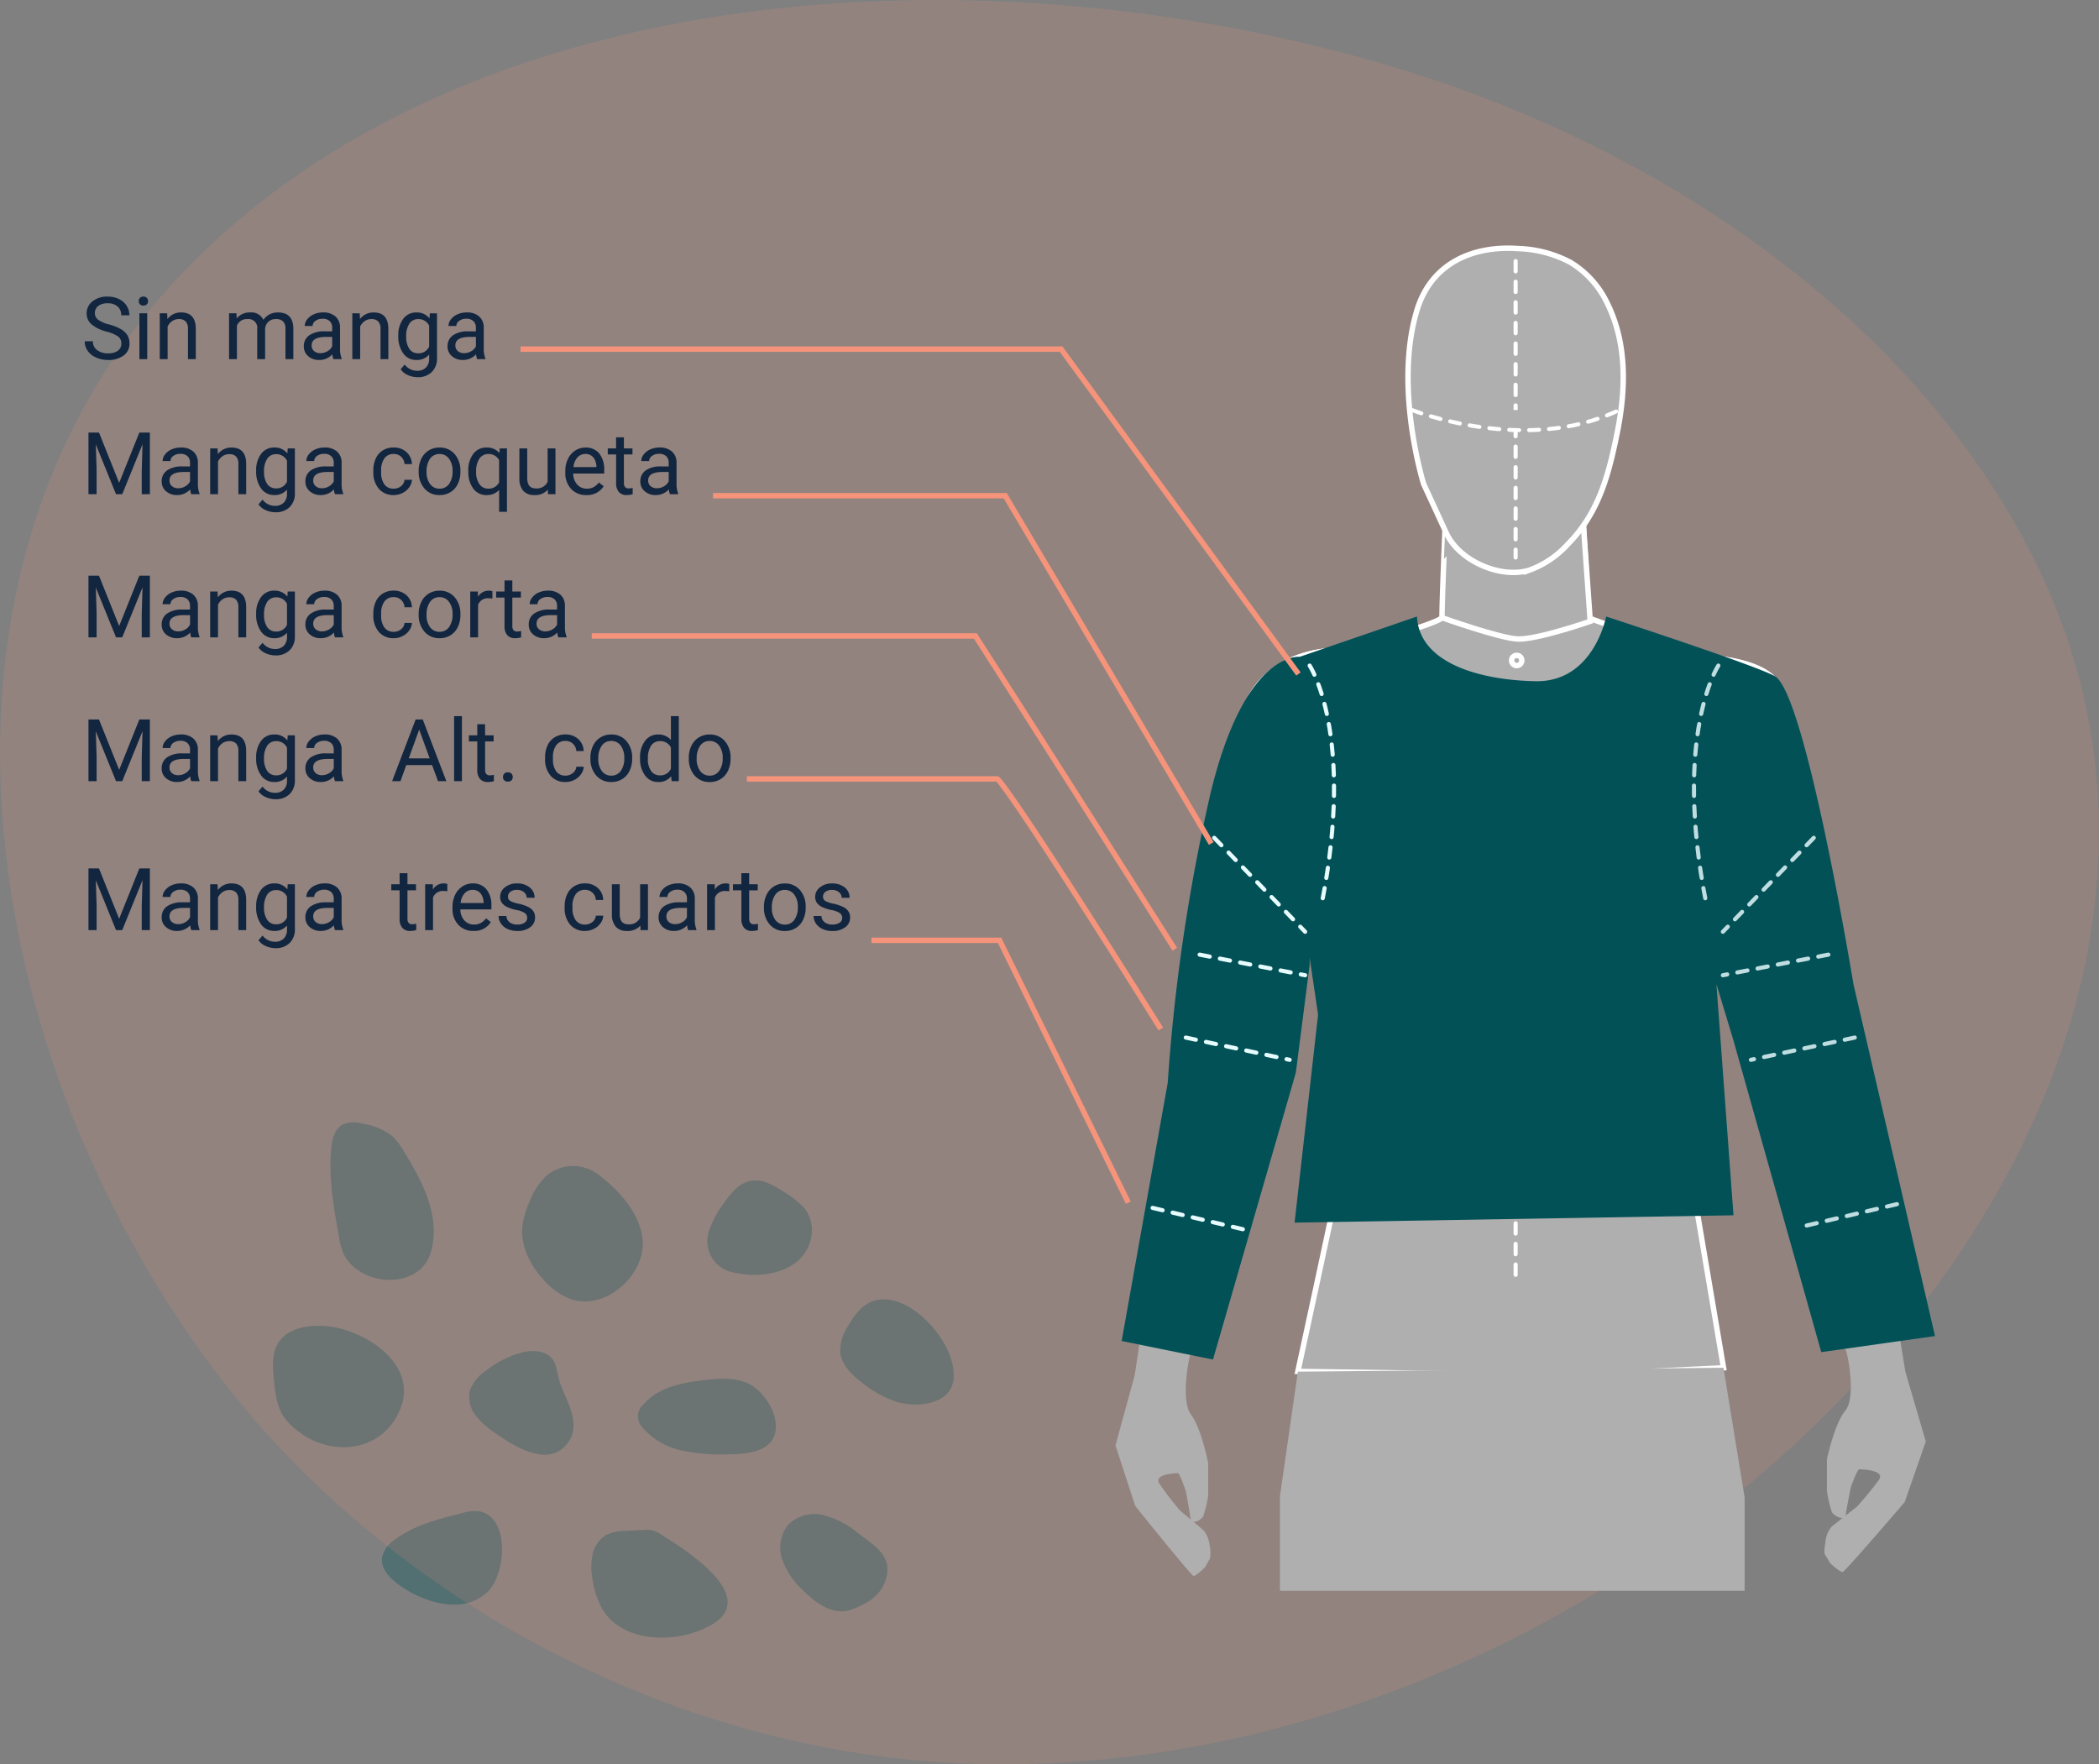 <svg xmlns="http://www.w3.org/2000/svg" width="387.157" height="325.421" viewBox="0 0 387.157 325.421">
  <rect x="0" y="0" width="387.157" height="325.421" fill="#808080" stroke="none"/>
  <g id="Grupo_1055042" data-name="Grupo 1055042" transform="translate(-1032.843 -6185.652)">
    <g id="Grupo_1054396" data-name="Grupo 1054396" transform="matrix(0.545, -0.839, 0.839, 0.545, 128.624, 7831.56)" opacity="0.37">
      <path id="Trazado_771758" data-name="Trazado 771758" d="M1720.25,183.343c-.654,3.174-.947,7.2,1.851,9.347,2.085,1.6,4.668,3,7.4,2.5,5.018-.926,4.826-4.75,5.139-9.2a16.347,16.347,0,0,0-.684-7.031,6.9,6.9,0,0,0-5.066-4.528,6.765,6.765,0,0,0-6.006,2.647A14.337,14.337,0,0,0,1720.25,183.343Z" transform="translate(-13.545 -37.695)" fill="#025157"/>
      <path id="Trazado_771759" data-name="Trazado 771759" d="M1706.516,146.321a5.527,5.527,0,0,0-.251-1.881,5.775,5.775,0,0,0-.791-1.323q-.966-1.326-1.931-2.653a8.582,8.582,0,0,0-2.492-2.573,5.537,5.537,0,0,0-4.632-.18,12.294,12.294,0,0,0-3.942,2.667,14.676,14.676,0,0,0-3.507,4.516c-3.137,6.882,2.748,15.468,8.98,18.383C1706.946,167.487,1706.58,151.1,1706.516,146.321Z" transform="translate(-5.417 -28.192)" fill="#025157"/>
      <path id="Trazado_771760" data-name="Trazado 771760" d="M1686.516,104.965a7.058,7.058,0,0,0-2.049-2.66c-3.28-3.075-6.681-6.228-10.9-7.778a5.376,5.376,0,0,0-3.98-.22c-1.922.856-2.482,3.293-2.595,5.394-.3,5.474,1.774,13.335,8.214,14.471C1679.548,114.937,1688.34,110.236,1686.516,104.965Z" transform="translate(0 -17.098)" fill="#025157"/>
      <path id="Trazado_771761" data-name="Trazado 771761" d="M1704.476,49.828c-1.573-3.037-4.258-6.084-7.674-5.93-2.226.1-4.13,1.551-5.872,2.937-1.964,1.562-4.01,3.232-4.937,5.565a12.481,12.481,0,0,0-.71,3.729c-.557,7.718,5.422,14.945,13.823,13.238C1707.776,67.6,1707.635,55.922,1704.476,49.828Z" transform="translate(-4.686 -4.253)" fill="#025157"/>
      <path id="Trazado_771762" data-name="Trazado 771762" d="M1749.83,39.857a12.359,12.359,0,0,0,1.237-3.5,11.518,11.518,0,0,0-1.019-5.544,5.559,5.559,0,0,0-2.169-3.145c-1.479-.806-3.312-.167-4.808.606-4.9,2.533-8.987,6.368-13,10.154a11.776,11.776,0,0,0-2.205,2.515,8.055,8.055,0,0,0-.98,3.848c-.152,5.289,4.542,11.128,10.258,9.276C1743.639,51.966,1747.128,45.583,1749.83,39.857Z" transform="translate(-15.357 0)" fill="#025157"/>
      <path id="Trazado_771763" data-name="Trazado 771763" d="M1726.307,102.665c.832-.939,1.917-1.716,2.375-2.884.721-1.842-.406-3.906-1.819-5.291a18.164,18.164,0,0,0-6.585-3.888,7.381,7.381,0,0,0-4.785-.481,5.582,5.582,0,0,0-3.255,3.5,15.915,15.915,0,0,0-.7,4.876c-.147,4.008-.055,11.242,5.3,11.947C1721.831,111.1,1723.71,105.6,1726.307,102.665Z" transform="translate(-11.416 -16.043)" fill="#025157"/>
      <path id="Trazado_771764" data-name="Trazado 771764" d="M1771.543,84.473a7.663,7.663,0,0,0-5.222-7.451,12.657,12.657,0,0,0-5.879-.068,15.287,15.287,0,0,0-4.647,1.417c-3.205,1.708-5.158,5.155-6.058,8.673a12.54,12.54,0,0,0-.268,5.918c1.323,5.7,8.463,8.382,13.757,6.7C1769.156,97.782,1771.287,89.955,1771.543,84.473Z" transform="translate(-21.084 -12.647)" fill="#025157"/>
      <path id="Trazado_771765" data-name="Trazado 771765" d="M1794.069,130.415a16.767,16.767,0,0,0,.417-4.719c-.015-2.12-.1-4.447-1.517-6.027-1.537-1.719-4.1-1.963-6.4-2.028a17.554,17.554,0,0,0-5.311.428,5.855,5.855,0,0,0-4.2,8.232c1.36,3.733,4.566,7.764,8.6,8.688C1789.09,135.778,1793.063,133.947,1794.069,130.415Z" transform="translate(-28.092 -23.15)" fill="#025157"/>
      <path id="Trazado_771766" data-name="Trazado 771766" d="M1749.844,142.287c-.357-2.694-2.079-4.985-3.8-7.088-2.612-3.19-5.717-6.467-9.8-7.053a2.943,2.943,0,0,0-3.838,2.161,13.008,13.008,0,0,0,.31,8.091,33.2,33.2,0,0,0,3.8,7.281c1.62,2.511,4.461,6.7,8.02,5.767C1747.976,150.548,1750.271,145.508,1749.844,142.287Z" transform="translate(-16.644 -25.832)" fill="#025157"/>
      <path id="Trazado_771767" data-name="Trazado 771767" d="M1787.951,167.854c-.064-2.462-.847-5.094-2.842-6.538-1.737-1.257-4.036-1.377-6.177-1.265a8.437,8.437,0,0,0-4.858,1.394c-1.792,1.413-2.314,3.885-2.519,6.158a20.83,20.83,0,0,0,.48,7.557c1.092,3.847,5.18,8.913,9.51,6.378C1785.806,179.045,1788.07,172.484,1787.951,167.854Z" transform="translate(-26.774 -34.017)" fill="#025157"/>
    </g>
    <g id="Grupo_56422" data-name="Grupo 56422" transform="translate(1032.843 6185.652)" opacity="0.15">
      <g id="Grupo_56421" data-name="Grupo 56421">
        <path id="Trazado_107870" data-name="Trazado 107870" d="M499.89-738.533c-53.517-2.773-103.072-30.623-133.261-68.425-45.43-56.883-63.509-149.2-9.2-206.255,52.58-55.243,148.853-60.437,223.27-38.238,52.272,15.594,98.15,48.824,119.175,92.387,49.122,101.775-71.556,223.762-195.4,220.706Q502.179-738.415,499.89-738.533Z" transform="translate(-323.94 1063.723)" fill="#f5947a"/>
      </g>
    </g>
    <g id="Grupo_1054830" data-name="Grupo 1054830" transform="translate(1238.593 6231.434)">
      <g id="Grupo_56011" data-name="Grupo 56011" transform="translate(0 0)">
        <g id="Grupo_56010" data-name="Grupo 56010">
          <g id="Grupo_56009" data-name="Grupo 56009" transform="translate(6.84)">
            <path id="Trazado_106587" data-name="Trazado 106587" d="M-6024.264,3924.207" transform="translate(6080.602 -3826.342)" fill="#afafaf" stroke="#fff" stroke-width="1"/>
            <path id="Trazado_106588" data-name="Trazado 106588" d="M-6077.5,4019.262h12.439l9.865-27.61s2.394-10.49,2.394-13.968.684-9.748.684-9.748l5.188-13.969s3.649,15.679,4.333,20.753,1.482,16.247,0,23.6-8.105,37.865-8.105,37.865l49.381.761,29.129-1.428-6.838-40.447s-1.235-16.741-.55-18.852,5.321-24.779,5.321-24.779l6.86,20.714s3.534,23.317,4.219,25.2,8.152,21.909,8.152,21.909l13.019-.38-6.748-41.083-2.109-8.78-.855-5.643-4.276-33.238s-3.192-18.3-7.3-22.006-13.511-3.648-13.511-3.648l-20.181-7.241-1.142-18.586-22.4.969-2.908-1.387s.457,17.56-.684,18.928-18.775,6.005-18.775,6.005-11.022-.532-16.191,8.057-7.754,38.919-7.754,38.919l-1.749,18.549s-6.917,21.435-6.917,23.412-1.988,27.154-1.988,27.154" transform="translate(6077.504 -3829.017)" fill="#afafaf" stroke="#fff" stroke-width="1"/>
            <g id="Grupo_56008" data-name="Grupo 56008" transform="translate(0 49.221)">
              <path id="Trazado_106589" data-name="Trazado 106589" d="M-6027.065,3897.166s10.841,3.858,14.053,3.938c3.627.09,13.3-3.261,13.3-3.261l-1.356-19.186-22.405.969-2.908-1.387S-6027,3892.17-6027.065,3897.166Z" transform="translate(6080.439 -3878.239)" fill="#afafaf" stroke="#fff" stroke-width="1"/>
              <path id="Trazado_106590" data-name="Trazado 106590" d="M-6052.806,3976.313c0-3.477.684-9.75.684-9.75l5.188-13.967c-3.5-11.382-.912-27.536,1.976-31.793s1.977-12.162,1.977-12.162c.521-1.56-.063-4.339-.824-6.838-2.729.085-11.012.944-15.291,8.054-5.169,8.591-7.754,38.919-7.754,38.919l-1.749,18.548s-6.917,21.436-6.917,23.412-1.988,27.154-1.988,27.154h12.439l9.865-27.61S-6052.806,3979.791-6052.806,3976.313Z" transform="translate(6077.504 -3876.867)" fill="#afafaf" stroke="#fff" stroke-width="1"/>
              <path id="Trazado_106591" data-name="Trazado 106591" d="M-5954.175,3976.36l-2.109-8.78-.855-5.643-4.276-33.238s-3.192-18.3-7.3-22.007-13.511-3.649-13.511-3.649l-.26-.093c-1.064,3.066-1.873,6.049-1.873,6.049s-.913,7.906,1.975,12.163c2.59,3.814,4.935,17.188,2.876,28.116l.019,1.3,6.67,20.135s3.534,23.317,4.218,25.2,7.9,21.564,7.9,21.564l12.555-7.79Z" transform="translate(6082.916 -3876.8)" fill="#afafaf" stroke="#fff" stroke-width="1"/>
            </g>
            <path id="Trazado_106592" data-name="Trazado 106592" d="M-6012.634,3831.793l-.266-.018c-8.37-.518-15.832,2.875-18.415,11.347-4.36,14.3,1.22,32.09,1.22,32.09l4.186,9.07c2.378,5.152,10.019,8.436,15.272,6.837a17.7,17.7,0,0,0,7.14-4.811c5.675-5.723,7.493-12.643,9.063-20.336,1.649-8.079,1.935-16.641-1.845-24.2a17.6,17.6,0,0,0-6.761-7.447A22.04,22.04,0,0,0-6012.634,3831.793Z" transform="translate(6080.095 -3831.724)" fill="#afafaf" stroke="#fff" stroke-width="1"/>
            <line id="Línea_403" data-name="Línea 403" y2="54.677" transform="translate(66.966 2.372)" fill="none" stroke="#fff" stroke-linecap="round" stroke-linejoin="round" stroke-width="0.76" stroke-dasharray="1.901"/>
            <line id="Línea_404" data-name="Línea 404" y2="109.45" transform="translate(66.966 80.996)" fill="none" stroke="#fff" stroke-linecap="round" stroke-linejoin="round" stroke-width="0.76" stroke-dasharray="1.901"/>
            <path id="Trazado_106593" data-name="Trazado 106593" d="M-6050.124,3936.711s60.887,3.422,75.026,0" transform="translate(6079.097 -3825.614)" fill="#afafaf" stroke="#fff" stroke-linecap="round" stroke-linejoin="round" stroke-width="0.76" stroke-dasharray="1.901"/>
            <path id="Trazado_106594" data-name="Trazado 106594" d="M-5982.378,3981.1s-41.732,2.737-60.2,0" transform="translate(6079.535 -3823.031)" fill="#afafaf" stroke="#fff" stroke-linecap="round" stroke-linejoin="round" stroke-width="0.76" stroke-dasharray="1.901"/>
            <path id="Trazado_106595" data-name="Trazado 106595" d="M-6027.855,3885.422" transform="translate(6080.393 -3828.599)" fill="#afafaf" stroke="#fff" stroke-linecap="round" stroke-linejoin="round" stroke-width="0.76"/>
            <ellipse id="Elipse_4154" data-name="Elipse 4154" cx="0.943" cy="0.943" rx="0.943" ry="0.943" transform="translate(66.22 75.096)" fill="#afafaf" stroke="#fff" stroke-width="1"/>
            <path id="Trazado_106596" data-name="Trazado 106596" d="M-6032.292,3859.923s20.907,8.391,38.247,0" transform="translate(6080.136 -3830.082)" fill="#afafaf" stroke="#fff" stroke-linecap="round" stroke-linejoin="round" stroke-width="0.735" stroke-dasharray="1.837"/>
          </g>
          <path id="Trazado_106597" data-name="Trazado 106597" d="M-6070.058,4002.251l5.369,9.793s-5.027,13.238-5.369,13.58-1.939,8.779,0,11.288,3.192,9.007,3.192,9.007v5.929a20.838,20.838,0,0,1-.979,3.992c-.389.456-2.1,1.71-2.328,0s-.829-4.79-.829-4.79-1.108-3.306-1.451-3.306-4.562.114-3.42,1.938A58.73,58.73,0,0,0-6072,4054.7s3.992,3.306,4.333,3.649a5.18,5.18,0,0,1,1.027,2.508,7.127,7.127,0,0,1,.113,2.622c-.227.343-.912,1.6-.912,1.6s-1.711,1.711-2.167,1.6-10.717-12.884-10.717-12.884l-3.65-11.174,3.535-12.884,3.877-25.427Z" transform="translate(6083.969 -3821.8)" fill="#afafaf"/>
          <path id="Trazado_106598" data-name="Trazado 106598" d="M-5956.431,4001.568l-5.724,9.794s5.359,13.238,5.724,13.58,2.067,8.781,0,11.289-3.4,9.007-3.4,9.007v5.929s.629,3.535,1.044,3.99,2.238,1.711,2.481,0,.883-4.788.883-4.788,1.182-3.306,1.547-3.306,4.863.114,3.646,1.938a59.359,59.359,0,0,1-4.131,5.018s-4.255,3.307-4.621,3.648a5.022,5.022,0,0,0-1.093,2.508c-.121,1.027-.365,2.28-.121,2.623s.972,1.6.972,1.6,1.823,1.71,2.309,1.6,11.427-12.884,11.427-12.884l3.89-11.175-3.769-12.884-4.132-25.426Z" transform="translate(6091.056 -3821.84)" fill="#afafaf"/>
        </g>
        <path id="Trazado_106599" data-name="Trazado 106599" d="M-6028.419,3895.918l-21.646,7.443s-10.051-1.285-16.437,25.167a340.639,340.639,0,0,0-7.889,53.362l-8.5,47.66,16.843,3.422,15.279-52.907,2.55-19.876v-1.331l1.556,10.49-4.333,38.368,80.955-1.353-3.152-42.654,3.152,10.427,16.19,57.467,20.98-2.966-15.05-64.928s-8.667-52.741-14.352-56.689c-2.442-1.7-31.258-11.1-31.258-11.1s-2.281,12.162-13.074,11.935S-6028.039,3904.28-6028.419,3895.918Z" transform="translate(6084.031 -3827.988)" fill="#025157"/>
        <path id="Trazado_106600" data-name="Trazado 106600" d="M-6050.124,3904.472s8.4,12.613,2.24,43.855" transform="translate(6085.937 -3827.49)" fill="none" stroke="#e7fcfe" stroke-linecap="round" stroke-linejoin="round" stroke-width="0.76" stroke-dasharray="1.901"/>
        <line id="Línea_405" data-name="Línea 405" x2="17.36" y2="4.105" transform="translate(6.84 177.01)" fill="none" stroke="#e7fcfe" stroke-linecap="round" stroke-linejoin="round" stroke-width="0.76" stroke-dasharray="1.901"/>
        <line id="Línea_406" data-name="Línea 406" x2="19.156" y2="4.105" transform="translate(12.966 145.596)" fill="none" stroke="#e7fcfe" stroke-linecap="round" stroke-linejoin="round" stroke-width="0.76" stroke-dasharray="1.901"/>
        <line id="Línea_407" data-name="Línea 407" x2="19.46" y2="3.801" transform="translate(15.52 130.3)" fill="none" stroke="#e7fcfe" stroke-linecap="round" stroke-linejoin="round" stroke-width="0.76" stroke-dasharray="1.901"/>
        <line id="Línea_408" data-name="Línea 408" x2="16.766" y2="17.331" transform="translate(18.213 108.75)" fill="none" stroke="#e7fcfe" stroke-linecap="round" stroke-linejoin="round" stroke-width="0.76" stroke-dasharray="1.901"/>
        <path id="Trazado_106601" data-name="Trazado 106601" d="M-5978.64,3904.472s-8.4,12.613-2.239,43.855" transform="translate(6089.836 -3827.49)" fill="none" stroke="#c0dee1" stroke-linecap="round" stroke-linejoin="round" stroke-width="0.76" stroke-dasharray="1.901"/>
        <line id="Línea_409" data-name="Línea 409" x1="17.36" y2="4.105" transform="translate(126.782 176.324)" fill="none" stroke="#c0dee1" stroke-linecap="round" stroke-linejoin="round" stroke-width="0.76" stroke-dasharray="1.901"/>
        <line id="Línea_410" data-name="Línea 410" x1="19.156" y2="4.105" transform="translate(117.204 145.596)" fill="none" stroke="#c0dee1" stroke-linecap="round" stroke-linejoin="round" stroke-width="0.76" stroke-dasharray="1.901"/>
        <line id="Línea_411" data-name="Línea 411" x1="19.46" y2="3.801" transform="translate(112.03 130.3)" fill="none" stroke="#c0dee1" stroke-linecap="round" stroke-linejoin="round" stroke-width="0.76" stroke-dasharray="1.901"/>
        <line id="Línea_412" data-name="Línea 412" x1="16.766" y2="17.331" transform="translate(112.03 108.75)" fill="none" stroke="#c0dee1" stroke-linecap="round" stroke-linejoin="round" stroke-width="0.76" stroke-dasharray="1.901"/>
        <path id="Trazado_106602" data-name="Trazado 106602" d="M-6052,4027.584l-3.3,22.951v17.472h85.706v-17.213l-3.9-23.925Z" transform="translate(6085.637 -3820.368)" fill="#afafaf"/>
      </g>
    </g>
    <path id="Trazado_106603" data-name="Trazado 106603" d="M-5999.446,3923.927l-43.776-59.916h-99.705" transform="translate(7271.784 2386.04)" fill="none" stroke="#f5947a" stroke-miterlimit="10" stroke-width="1"/>
    <path id="Trazado_772801" data-name="Trazado 772801" d="M4.672-5.07A7.053,7.053,0,0,1,1.863-6.434a2.6,2.6,0,0,1-.879-2,2.751,2.751,0,0,1,1.074-2.223,4.269,4.269,0,0,1,2.793-.879,4.66,4.66,0,0,1,2.09.453,3.436,3.436,0,0,1,1.422,1.25,3.2,3.2,0,0,1,.5,1.742H7.359A2.069,2.069,0,0,0,6.7-9.707a2.675,2.675,0,0,0-1.852-.59,2.736,2.736,0,0,0-1.73.488A1.628,1.628,0,0,0,2.5-8.453a1.465,1.465,0,0,0,.59,1.176A5.79,5.79,0,0,0,5.1-6.4a9.3,9.3,0,0,1,2.219.879A3.367,3.367,0,0,1,8.5-4.4a2.861,2.861,0,0,1,.387,1.508A2.658,2.658,0,0,1,7.813-.676,4.6,4.6,0,0,1,4.93.156,5.347,5.347,0,0,1,2.742-.293a3.681,3.681,0,0,1-1.566-1.23A3,3,0,0,1,.625-3.3H2.133a1.959,1.959,0,0,0,.762,1.629,3.207,3.207,0,0,0,2.035.6,2.948,2.948,0,0,0,1.82-.484,1.573,1.573,0,0,0,.633-1.32A1.545,1.545,0,0,0,6.8-4.168,6.755,6.755,0,0,0,4.672-5.07ZM12.156,0H10.711V-8.453h1.445ZM10.594-10.7a.863.863,0,0,1,.215-.594.807.807,0,0,1,.637-.242.819.819,0,0,1,.641.242.854.854,0,0,1,.219.594.826.826,0,0,1-.219.586.834.834,0,0,1-.641.234.821.821,0,0,1-.637-.234A.834.834,0,0,1,10.594-10.7Zm5.242,2.242.047,1.063a3.08,3.08,0,0,1,2.531-1.219q2.68,0,2.7,3.023V0H19.672V-5.594a1.946,1.946,0,0,0-.418-1.352,1.675,1.675,0,0,0-1.277-.437,2.086,2.086,0,0,0-1.234.375,2.546,2.546,0,0,0-.828.984V0H14.469V-8.453Zm12.781,0,.039.938a3.122,3.122,0,0,1,2.508-1.094A2.417,2.417,0,0,1,33.578-7.25a3.2,3.2,0,0,1,1.1-.984,3.242,3.242,0,0,1,1.6-.375q2.781,0,2.828,2.945V0H37.656V-5.578a1.941,1.941,0,0,0-.414-1.355,1.823,1.823,0,0,0-1.391-.449,1.916,1.916,0,0,0-1.336.48A1.949,1.949,0,0,0,33.9-5.609V0H32.445V-5.539a1.613,1.613,0,0,0-1.8-1.844A1.934,1.934,0,0,0,28.7-6.172V0H27.25V-8.453ZM46.5,0a3.036,3.036,0,0,1-.2-.891A3.225,3.225,0,0,1,43.891.156,2.984,2.984,0,0,1,41.84-.551a2.287,2.287,0,0,1-.8-1.793,2.39,2.39,0,0,1,1-2.051,4.733,4.733,0,0,1,2.824-.73h1.406v-.664A1.623,1.623,0,0,0,45.82-7a1.821,1.821,0,0,0-1.336-.449,2.107,2.107,0,0,0-1.3.391,1.151,1.151,0,0,0-.523.945H41.211a2,2,0,0,1,.449-1.223,3.066,3.066,0,0,1,1.219-.934,4.1,4.1,0,0,1,1.691-.344,3.342,3.342,0,0,1,2.289.73,2.635,2.635,0,0,1,.859,2.012v3.891a4.757,4.757,0,0,0,.3,1.852V0ZM44.1-1.1a2.54,2.54,0,0,0,1.289-.352,2.127,2.127,0,0,0,.883-.914V-4.1H45.141q-2.656,0-2.656,1.555a1.316,1.316,0,0,0,.453,1.063A1.742,1.742,0,0,0,44.1-1.1Zm7.25-7.352L51.4-7.391A3.08,3.08,0,0,1,53.93-8.609q2.68,0,2.7,3.023V0H55.188V-5.594a1.946,1.946,0,0,0-.418-1.352,1.675,1.675,0,0,0-1.277-.437,2.086,2.086,0,0,0-1.234.375,2.546,2.546,0,0,0-.828.984V0H49.984V-8.453ZM58.469-4.3a4.968,4.968,0,0,1,.914-3.145A2.923,2.923,0,0,1,61.8-8.609a2.908,2.908,0,0,1,2.414,1.094l.07-.937h1.32V-.2a3.439,3.439,0,0,1-.973,2.586,3.589,3.589,0,0,1-2.613.945,4.348,4.348,0,0,1-1.789-.391A3.08,3.08,0,0,1,58.9,1.867L59.648,1a2.826,2.826,0,0,0,2.273,1.148,2.214,2.214,0,0,0,1.645-.594,2.269,2.269,0,0,0,.59-1.672V-.844a2.971,2.971,0,0,1-2.367,1,2.887,2.887,0,0,1-2.4-1.2A5.224,5.224,0,0,1,58.469-4.3Zm1.453.164a3.79,3.79,0,0,0,.586,2.246,1.9,1.9,0,0,0,1.641.816,2.117,2.117,0,0,0,2.008-1.242V-6.172a2.142,2.142,0,0,0-1.992-1.211,1.921,1.921,0,0,0-1.648.82A4.128,4.128,0,0,0,59.922-4.133ZM73.008,0a3.036,3.036,0,0,1-.2-.891A3.225,3.225,0,0,1,70.4.156a2.984,2.984,0,0,1-2.051-.707,2.288,2.288,0,0,1-.8-1.793,2.39,2.39,0,0,1,1-2.051,4.733,4.733,0,0,1,2.824-.73h1.406v-.664A1.623,1.623,0,0,0,72.328-7a1.821,1.821,0,0,0-1.336-.449,2.108,2.108,0,0,0-1.3.391,1.151,1.151,0,0,0-.523.945H67.719a2,2,0,0,1,.449-1.223,3.066,3.066,0,0,1,1.219-.934,4.1,4.1,0,0,1,1.691-.344,3.342,3.342,0,0,1,2.289.73,2.635,2.635,0,0,1,.859,2.012v3.891a4.757,4.757,0,0,0,.3,1.852V0Zm-2.4-1.1A2.54,2.54,0,0,0,71.9-1.453a2.127,2.127,0,0,0,.883-.914V-4.1H71.648q-2.656,0-2.656,1.555a1.316,1.316,0,0,0,.453,1.063A1.742,1.742,0,0,0,70.609-1.1Z" transform="translate(1047.843 6251.894)" fill="#12263f"/>
    <path id="Trazado_772802" data-name="Trazado 772802" d="M3.258-11.375,6.977-2.094,10.7-11.375h1.945V0h-1.5V-4.43l.141-4.781L7.547,0H6.4L2.672-9.187,2.82-4.43V0H1.32V-11.375ZM20.281,0a3.036,3.036,0,0,1-.2-.891A3.225,3.225,0,0,1,17.672.156a2.984,2.984,0,0,1-2.051-.707,2.287,2.287,0,0,1-.8-1.793,2.39,2.39,0,0,1,1-2.051,4.733,4.733,0,0,1,2.824-.73h1.406v-.664A1.623,1.623,0,0,0,19.6-7a1.821,1.821,0,0,0-1.336-.449,2.108,2.108,0,0,0-1.3.391,1.151,1.151,0,0,0-.523.945H14.992a2,2,0,0,1,.449-1.223,3.066,3.066,0,0,1,1.219-.934,4.1,4.1,0,0,1,1.691-.344,3.342,3.342,0,0,1,2.289.73A2.635,2.635,0,0,1,21.5-5.867v3.891a4.757,4.757,0,0,0,.3,1.852V0Zm-2.4-1.1a2.54,2.54,0,0,0,1.289-.352,2.127,2.127,0,0,0,.883-.914V-4.1H18.922q-2.656,0-2.656,1.555a1.316,1.316,0,0,0,.453,1.063A1.742,1.742,0,0,0,17.883-1.1Zm7.25-7.352.047,1.063a3.08,3.08,0,0,1,2.531-1.219q2.68,0,2.7,3.023V0H28.969V-5.594a1.946,1.946,0,0,0-.418-1.352,1.675,1.675,0,0,0-1.277-.437,2.086,2.086,0,0,0-1.234.375,2.546,2.546,0,0,0-.828.984V0H23.766V-8.453ZM32.25-4.3a4.968,4.968,0,0,1,.914-3.145,2.923,2.923,0,0,1,2.422-1.168A2.908,2.908,0,0,1,38-7.516l.07-.937h1.32V-.2a3.439,3.439,0,0,1-.973,2.586,3.589,3.589,0,0,1-2.613.945,4.348,4.348,0,0,1-1.789-.391,3.08,3.08,0,0,1-1.336-1.07L33.43,1A2.826,2.826,0,0,0,35.7,2.148a2.214,2.214,0,0,0,1.645-.594,2.269,2.269,0,0,0,.59-1.672V-.844a2.971,2.971,0,0,1-2.367,1,2.887,2.887,0,0,1-2.4-1.2A5.224,5.224,0,0,1,32.25-4.3Zm1.453.164a3.79,3.79,0,0,0,.586,2.246,1.9,1.9,0,0,0,1.641.816,2.117,2.117,0,0,0,2.008-1.242V-6.172a2.142,2.142,0,0,0-1.992-1.211,1.921,1.921,0,0,0-1.648.82A4.128,4.128,0,0,0,33.7-4.133ZM46.789,0a3.036,3.036,0,0,1-.2-.891A3.225,3.225,0,0,1,44.18.156a2.984,2.984,0,0,1-2.051-.707,2.287,2.287,0,0,1-.8-1.793,2.39,2.39,0,0,1,1-2.051,4.733,4.733,0,0,1,2.824-.73h1.406v-.664A1.623,1.623,0,0,0,46.109-7a1.821,1.821,0,0,0-1.336-.449,2.107,2.107,0,0,0-1.3.391,1.151,1.151,0,0,0-.523.945H41.5a2,2,0,0,1,.449-1.223,3.066,3.066,0,0,1,1.219-.934,4.1,4.1,0,0,1,1.691-.344,3.342,3.342,0,0,1,2.289.73,2.635,2.635,0,0,1,.859,2.012v3.891a4.757,4.757,0,0,0,.3,1.852V0Zm-2.4-1.1a2.54,2.54,0,0,0,1.289-.352,2.127,2.127,0,0,0,.883-.914V-4.1H45.43q-2.656,0-2.656,1.555a1.316,1.316,0,0,0,.453,1.063A1.742,1.742,0,0,0,44.391-1.1Zm13.234.078a2.082,2.082,0,0,0,1.352-.469,1.649,1.649,0,0,0,.641-1.172h1.367a2.621,2.621,0,0,1-.5,1.383,3.293,3.293,0,0,1-1.23,1.047,3.55,3.55,0,0,1-1.629.391A3.482,3.482,0,0,1,54.879-1a4.59,4.59,0,0,1-1.02-3.152v-.242a5.089,5.089,0,0,1,.453-2.2,3.451,3.451,0,0,1,1.3-1.492,3.7,3.7,0,0,1,2-.531,3.39,3.39,0,0,1,2.363.852,3.043,3.043,0,0,1,1,2.211H59.617A1.992,1.992,0,0,0,59-6.895a1.932,1.932,0,0,0-1.379-.527,2.023,2.023,0,0,0-1.707.793A3.724,3.724,0,0,0,55.3-4.336v.273a3.65,3.65,0,0,0,.6,2.25A2.033,2.033,0,0,0,57.625-1.023Zm4.6-3.281a4.993,4.993,0,0,1,.488-2.234A3.643,3.643,0,0,1,64.074-8.07a3.7,3.7,0,0,1,1.988-.539,3.565,3.565,0,0,1,2.793,1.2,4.6,4.6,0,0,1,1.066,3.18v.1a5.036,5.036,0,0,1-.473,2.215A3.589,3.589,0,0,1,68.1-.391a3.743,3.743,0,0,1-2.02.547,3.556,3.556,0,0,1-2.785-1.2A4.575,4.575,0,0,1,62.227-4.2Zm1.453.172a3.616,3.616,0,0,0,.652,2.258,2.088,2.088,0,0,0,1.746.852,2.075,2.075,0,0,0,1.75-.863A3.955,3.955,0,0,0,68.477-4.3a3.61,3.61,0,0,0-.66-2.254,2.1,2.1,0,0,0-1.754-.863,2.075,2.075,0,0,0-1.727.852A3.925,3.925,0,0,0,63.68-4.133Zm7.7-.164A4.961,4.961,0,0,1,72.3-7.449a2.962,2.962,0,0,1,2.453-1.16A2.96,2.96,0,0,1,77.117-7.6l.063-.852h1.328V3.25H77.063V-.781a3.033,3.033,0,0,1-2.328.938,2.915,2.915,0,0,1-2.441-1.191,5.072,5.072,0,0,1-.91-3.16Zm1.445.164a3.761,3.761,0,0,0,.613,2.281,1.951,1.951,0,0,0,1.652.828,2.164,2.164,0,0,0,1.969-1.141V-6.3a2.171,2.171,0,0,0-1.953-1.117,1.965,1.965,0,0,0-1.664.832A4.094,4.094,0,0,0,72.828-4.133Zm13.219,3.3A3.07,3.07,0,0,1,83.57.156a2.628,2.628,0,0,1-2.059-.785A3.4,3.4,0,0,1,80.8-2.953v-5.5h1.445v5.461q0,1.922,1.563,1.922a2.163,2.163,0,0,0,2.2-1.234V-8.453h1.445V0H86.078Zm7.109.992a3.693,3.693,0,0,1-2.8-1.129,4.19,4.19,0,0,1-1.078-3.02v-.266a5.073,5.073,0,0,1,.48-2.246,3.748,3.748,0,0,1,1.344-1.547,3.378,3.378,0,0,1,1.871-.559,3.166,3.166,0,0,1,2.563,1.086,4.7,4.7,0,0,1,.914,3.109v.6H90.727a3,3,0,0,0,.73,2.02,2.3,2.3,0,0,0,1.777.77,2.517,2.517,0,0,0,1.3-.312,3.259,3.259,0,0,0,.93-.828l.883.688A3.55,3.55,0,0,1,93.156.156Zm-.18-7.578a1.928,1.928,0,0,0-1.469.637A3.1,3.1,0,0,0,90.773-5h4.234v-.109a2.753,2.753,0,0,0-.594-1.707A1.815,1.815,0,0,0,92.977-7.422Zm7.109-3.078v2.047h1.578v1.117h-1.578v5.242a1.171,1.171,0,0,0,.211.762.888.888,0,0,0,.719.254,3.5,3.5,0,0,0,.688-.094V0a4.19,4.19,0,0,1-1.109.156A1.8,1.8,0,0,1,99.133-.43a2.517,2.517,0,0,1-.492-1.664V-7.336H97.1V-8.453h1.539V-10.5ZM108.57,0a3.036,3.036,0,0,1-.2-.891A3.225,3.225,0,0,1,105.961.156a2.984,2.984,0,0,1-2.051-.707,2.288,2.288,0,0,1-.8-1.793,2.39,2.39,0,0,1,1-2.051,4.733,4.733,0,0,1,2.824-.73h1.406v-.664A1.623,1.623,0,0,0,107.891-7a1.821,1.821,0,0,0-1.336-.449,2.108,2.108,0,0,0-1.3.391,1.151,1.151,0,0,0-.523.945h-1.453a2,2,0,0,1,.449-1.223,3.066,3.066,0,0,1,1.219-.934,4.1,4.1,0,0,1,1.691-.344,3.342,3.342,0,0,1,2.289.73,2.635,2.635,0,0,1,.859,2.012v3.891a4.757,4.757,0,0,0,.3,1.852V0Zm-2.4-1.1a2.54,2.54,0,0,0,1.289-.352,2.127,2.127,0,0,0,.883-.914V-4.1h-1.133q-2.656,0-2.656,1.555a1.316,1.316,0,0,0,.453,1.063A1.742,1.742,0,0,0,106.172-1.1Z" transform="translate(1047.843 6276.809)" fill="#12263f"/>
    <path id="Trazado_772803" data-name="Trazado 772803" d="M3.258-11.375,6.977-2.094,10.7-11.375h1.945V0h-1.5V-4.43l.141-4.781L7.547,0H6.4L2.672-9.187,2.82-4.43V0H1.32V-11.375ZM20.281,0a3.036,3.036,0,0,1-.2-.891A3.225,3.225,0,0,1,17.672.156a2.984,2.984,0,0,1-2.051-.707,2.287,2.287,0,0,1-.8-1.793,2.39,2.39,0,0,1,1-2.051,4.733,4.733,0,0,1,2.824-.73h1.406v-.664A1.623,1.623,0,0,0,19.6-7a1.821,1.821,0,0,0-1.336-.449,2.108,2.108,0,0,0-1.3.391,1.151,1.151,0,0,0-.523.945H14.992a2,2,0,0,1,.449-1.223,3.066,3.066,0,0,1,1.219-.934,4.1,4.1,0,0,1,1.691-.344,3.342,3.342,0,0,1,2.289.73A2.635,2.635,0,0,1,21.5-5.867v3.891a4.757,4.757,0,0,0,.3,1.852V0Zm-2.4-1.1a2.54,2.54,0,0,0,1.289-.352,2.127,2.127,0,0,0,.883-.914V-4.1H18.922q-2.656,0-2.656,1.555a1.316,1.316,0,0,0,.453,1.063A1.742,1.742,0,0,0,17.883-1.1Zm7.25-7.352.047,1.063a3.08,3.08,0,0,1,2.531-1.219q2.68,0,2.7,3.023V0H28.969V-5.594a1.946,1.946,0,0,0-.418-1.352,1.675,1.675,0,0,0-1.277-.437,2.086,2.086,0,0,0-1.234.375,2.546,2.546,0,0,0-.828.984V0H23.766V-8.453ZM32.25-4.3a4.968,4.968,0,0,1,.914-3.145,2.923,2.923,0,0,1,2.422-1.168A2.908,2.908,0,0,1,38-7.516l.07-.937h1.32V-.2a3.439,3.439,0,0,1-.973,2.586,3.589,3.589,0,0,1-2.613.945,4.348,4.348,0,0,1-1.789-.391,3.08,3.08,0,0,1-1.336-1.07L33.43,1A2.826,2.826,0,0,0,35.7,2.148a2.214,2.214,0,0,0,1.645-.594,2.269,2.269,0,0,0,.59-1.672V-.844a2.971,2.971,0,0,1-2.367,1,2.887,2.887,0,0,1-2.4-1.2A5.224,5.224,0,0,1,32.25-4.3Zm1.453.164a3.79,3.79,0,0,0,.586,2.246,1.9,1.9,0,0,0,1.641.816,2.117,2.117,0,0,0,2.008-1.242V-6.172a2.142,2.142,0,0,0-1.992-1.211,1.921,1.921,0,0,0-1.648.82A4.128,4.128,0,0,0,33.7-4.133ZM46.789,0a3.036,3.036,0,0,1-.2-.891A3.225,3.225,0,0,1,44.18.156a2.984,2.984,0,0,1-2.051-.707,2.287,2.287,0,0,1-.8-1.793,2.39,2.39,0,0,1,1-2.051,4.733,4.733,0,0,1,2.824-.73h1.406v-.664A1.623,1.623,0,0,0,46.109-7a1.821,1.821,0,0,0-1.336-.449,2.107,2.107,0,0,0-1.3.391,1.151,1.151,0,0,0-.523.945H41.5a2,2,0,0,1,.449-1.223,3.066,3.066,0,0,1,1.219-.934,4.1,4.1,0,0,1,1.691-.344,3.342,3.342,0,0,1,2.289.73,2.635,2.635,0,0,1,.859,2.012v3.891a4.757,4.757,0,0,0,.3,1.852V0Zm-2.4-1.1a2.54,2.54,0,0,0,1.289-.352,2.127,2.127,0,0,0,.883-.914V-4.1H45.43q-2.656,0-2.656,1.555a1.316,1.316,0,0,0,.453,1.063A1.742,1.742,0,0,0,44.391-1.1Zm13.234.078a2.082,2.082,0,0,0,1.352-.469,1.649,1.649,0,0,0,.641-1.172h1.367a2.621,2.621,0,0,1-.5,1.383,3.293,3.293,0,0,1-1.23,1.047,3.55,3.55,0,0,1-1.629.391A3.482,3.482,0,0,1,54.879-1a4.59,4.59,0,0,1-1.02-3.152v-.242a5.089,5.089,0,0,1,.453-2.2,3.451,3.451,0,0,1,1.3-1.492,3.7,3.7,0,0,1,2-.531,3.39,3.39,0,0,1,2.363.852,3.043,3.043,0,0,1,1,2.211H59.617A1.992,1.992,0,0,0,59-6.895a1.932,1.932,0,0,0-1.379-.527,2.023,2.023,0,0,0-1.707.793A3.724,3.724,0,0,0,55.3-4.336v.273a3.65,3.65,0,0,0,.6,2.25A2.033,2.033,0,0,0,57.625-1.023Zm4.6-3.281a4.993,4.993,0,0,1,.488-2.234A3.643,3.643,0,0,1,64.074-8.07a3.7,3.7,0,0,1,1.988-.539,3.565,3.565,0,0,1,2.793,1.2,4.6,4.6,0,0,1,1.066,3.18v.1a5.036,5.036,0,0,1-.473,2.215A3.589,3.589,0,0,1,68.1-.391a3.743,3.743,0,0,1-2.02.547,3.556,3.556,0,0,1-2.785-1.2A4.575,4.575,0,0,1,62.227-4.2Zm1.453.172a3.616,3.616,0,0,0,.652,2.258,2.088,2.088,0,0,0,1.746.852,2.075,2.075,0,0,0,1.75-.863A3.955,3.955,0,0,0,68.477-4.3a3.61,3.61,0,0,0-.66-2.254,2.1,2.1,0,0,0-1.754-.863,2.075,2.075,0,0,0-1.727.852A3.925,3.925,0,0,0,63.68-4.133ZM75.82-7.156a4.331,4.331,0,0,0-.711-.055A1.9,1.9,0,0,0,73.18-6V0H71.734V-8.453h1.406l.023.977A2.251,2.251,0,0,1,75.18-8.609a1.477,1.477,0,0,1,.641.109ZM79.5-10.5v2.047h1.578v1.117H79.5v5.242a1.171,1.171,0,0,0,.211.762.888.888,0,0,0,.719.254,3.5,3.5,0,0,0,.688-.094V0a4.19,4.19,0,0,1-1.109.156A1.8,1.8,0,0,1,78.547-.43a2.517,2.517,0,0,1-.492-1.664V-7.336H76.516V-8.453h1.539V-10.5ZM87.984,0a3.036,3.036,0,0,1-.2-.891A3.225,3.225,0,0,1,85.375.156a2.984,2.984,0,0,1-2.051-.707,2.288,2.288,0,0,1-.8-1.793,2.39,2.39,0,0,1,1-2.051,4.733,4.733,0,0,1,2.824-.73h1.406v-.664A1.623,1.623,0,0,0,87.3-7a1.821,1.821,0,0,0-1.336-.449,2.108,2.108,0,0,0-1.3.391,1.151,1.151,0,0,0-.523.945H82.7a2,2,0,0,1,.449-1.223,3.066,3.066,0,0,1,1.219-.934,4.1,4.1,0,0,1,1.691-.344,3.342,3.342,0,0,1,2.289.73A2.635,2.635,0,0,1,89.2-5.867v3.891a4.757,4.757,0,0,0,.3,1.852V0Zm-2.4-1.1a2.54,2.54,0,0,0,1.289-.352,2.127,2.127,0,0,0,.883-.914V-4.1H86.625q-2.656,0-2.656,1.555a1.316,1.316,0,0,0,.453,1.063A1.742,1.742,0,0,0,85.586-1.1Z" transform="translate(1047.843 6303.211)" fill="#12263f"/>
    <path id="Trazado_772804" data-name="Trazado 772804" d="M3.258-11.375,6.977-2.094,10.7-11.375h1.945V0h-1.5V-4.43l.141-4.781L7.547,0H6.4L2.672-9.187,2.82-4.43V0H1.32V-11.375ZM20.281,0a3.036,3.036,0,0,1-.2-.891A3.225,3.225,0,0,1,17.672.156a2.984,2.984,0,0,1-2.051-.707,2.287,2.287,0,0,1-.8-1.793,2.39,2.39,0,0,1,1-2.051,4.733,4.733,0,0,1,2.824-.73h1.406v-.664A1.623,1.623,0,0,0,19.6-7a1.821,1.821,0,0,0-1.336-.449,2.108,2.108,0,0,0-1.3.391,1.151,1.151,0,0,0-.523.945H14.992a2,2,0,0,1,.449-1.223,3.066,3.066,0,0,1,1.219-.934,4.1,4.1,0,0,1,1.691-.344,3.342,3.342,0,0,1,2.289.73A2.635,2.635,0,0,1,21.5-5.867v3.891a4.757,4.757,0,0,0,.3,1.852V0Zm-2.4-1.1a2.54,2.54,0,0,0,1.289-.352,2.127,2.127,0,0,0,.883-.914V-4.1H18.922q-2.656,0-2.656,1.555a1.316,1.316,0,0,0,.453,1.063A1.742,1.742,0,0,0,17.883-1.1Zm7.25-7.352.047,1.063a3.08,3.08,0,0,1,2.531-1.219q2.68,0,2.7,3.023V0H28.969V-5.594a1.946,1.946,0,0,0-.418-1.352,1.675,1.675,0,0,0-1.277-.437,2.086,2.086,0,0,0-1.234.375,2.546,2.546,0,0,0-.828.984V0H23.766V-8.453ZM32.25-4.3a4.968,4.968,0,0,1,.914-3.145,2.923,2.923,0,0,1,2.422-1.168A2.908,2.908,0,0,1,38-7.516l.07-.937h1.32V-.2a3.439,3.439,0,0,1-.973,2.586,3.589,3.589,0,0,1-2.613.945,4.348,4.348,0,0,1-1.789-.391,3.08,3.08,0,0,1-1.336-1.07L33.43,1A2.826,2.826,0,0,0,35.7,2.148a2.214,2.214,0,0,0,1.645-.594,2.269,2.269,0,0,0,.59-1.672V-.844a2.971,2.971,0,0,1-2.367,1,2.887,2.887,0,0,1-2.4-1.2A5.224,5.224,0,0,1,32.25-4.3Zm1.453.164a3.79,3.79,0,0,0,.586,2.246,1.9,1.9,0,0,0,1.641.816,2.117,2.117,0,0,0,2.008-1.242V-6.172a2.142,2.142,0,0,0-1.992-1.211,1.921,1.921,0,0,0-1.648.82A4.128,4.128,0,0,0,33.7-4.133ZM46.789,0a3.036,3.036,0,0,1-.2-.891A3.225,3.225,0,0,1,44.18.156a2.984,2.984,0,0,1-2.051-.707,2.287,2.287,0,0,1-.8-1.793,2.39,2.39,0,0,1,1-2.051,4.733,4.733,0,0,1,2.824-.73h1.406v-.664A1.623,1.623,0,0,0,46.109-7a1.821,1.821,0,0,0-1.336-.449,2.107,2.107,0,0,0-1.3.391,1.151,1.151,0,0,0-.523.945H41.5a2,2,0,0,1,.449-1.223,3.066,3.066,0,0,1,1.219-.934,4.1,4.1,0,0,1,1.691-.344,3.342,3.342,0,0,1,2.289.73,2.635,2.635,0,0,1,.859,2.012v3.891a4.757,4.757,0,0,0,.3,1.852V0Zm-2.4-1.1a2.54,2.54,0,0,0,1.289-.352,2.127,2.127,0,0,0,.883-.914V-4.1H45.43q-2.656,0-2.656,1.555a1.316,1.316,0,0,0,.453,1.063A1.742,1.742,0,0,0,44.391-1.1ZM64.7-2.969H59.938L58.867,0H57.32l4.344-11.375h1.313L67.328,0H65.789ZM60.391-4.2h3.867L62.32-9.523ZM70.2,0H68.758V-12H70.2Zm4.273-10.5v2.047h1.578v1.117H74.477v5.242a1.171,1.171,0,0,0,.211.762.888.888,0,0,0,.719.254,3.5,3.5,0,0,0,.688-.094V0a4.19,4.19,0,0,1-1.109.156A1.8,1.8,0,0,1,73.523-.43a2.517,2.517,0,0,1-.492-1.664V-7.336H71.492V-8.453h1.539V-10.5Zm3.3,9.742A.905.905,0,0,1,78-1.383a.848.848,0,0,1,.668-.25.874.874,0,0,1,.676.25.887.887,0,0,1,.23.625.839.839,0,0,1-.23.6.89.89,0,0,1-.676.242A.863.863,0,0,1,78-.156.855.855,0,0,1,77.773-.758ZM89.3-1.023a2.082,2.082,0,0,0,1.352-.469A1.649,1.649,0,0,0,91.3-2.664h1.367a2.621,2.621,0,0,1-.5,1.383,3.293,3.293,0,0,1-1.23,1.047A3.55,3.55,0,0,1,89.3.156,3.482,3.482,0,0,1,86.559-1a4.59,4.59,0,0,1-1.02-3.152v-.242a5.089,5.089,0,0,1,.453-2.2,3.451,3.451,0,0,1,1.3-1.492,3.7,3.7,0,0,1,2-.531,3.39,3.39,0,0,1,2.363.852,3.043,3.043,0,0,1,1,2.211H91.3a1.992,1.992,0,0,0-.621-1.348A1.932,1.932,0,0,0,89.3-7.422a2.023,2.023,0,0,0-1.707.793,3.724,3.724,0,0,0-.605,2.293v.273a3.65,3.65,0,0,0,.6,2.25A2.033,2.033,0,0,0,89.3-1.023Zm4.6-3.281a4.993,4.993,0,0,1,.488-2.234A3.643,3.643,0,0,1,95.754-8.07a3.7,3.7,0,0,1,1.988-.539,3.565,3.565,0,0,1,2.793,1.2,4.6,4.6,0,0,1,1.066,3.18v.1a5.036,5.036,0,0,1-.473,2.215A3.589,3.589,0,0,1,99.777-.391a3.743,3.743,0,0,1-2.02.547,3.556,3.556,0,0,1-2.785-1.2A4.575,4.575,0,0,1,93.906-4.2Zm1.453.172a3.616,3.616,0,0,0,.652,2.258,2.088,2.088,0,0,0,1.746.852,2.075,2.075,0,0,0,1.75-.863,3.955,3.955,0,0,0,.648-2.418,3.61,3.61,0,0,0-.66-2.254,2.1,2.1,0,0,0-1.754-.863,2.075,2.075,0,0,0-1.727.852A3.925,3.925,0,0,0,95.359-4.133Zm7.7-.164a4.952,4.952,0,0,1,.922-3.129A2.915,2.915,0,0,1,106.4-8.609a2.932,2.932,0,0,1,2.352,1.016V-12H110.2V0h-1.328l-.07-.906A2.943,2.943,0,0,1,106.383.156a2.887,2.887,0,0,1-2.395-1.2,5.008,5.008,0,0,1-.926-3.141Zm1.445.164a3.749,3.749,0,0,0,.594,2.25,1.92,1.92,0,0,0,1.641.813A2.109,2.109,0,0,0,108.75-2.3V-6.187a2.125,2.125,0,0,0-1.992-1.2,1.929,1.929,0,0,0-1.656.82A4.128,4.128,0,0,0,104.508-4.133Zm7.547-.172a4.993,4.993,0,0,1,.488-2.234A3.643,3.643,0,0,1,113.9-8.07a3.7,3.7,0,0,1,1.988-.539,3.565,3.565,0,0,1,2.793,1.2,4.6,4.6,0,0,1,1.066,3.18v.1a5.036,5.036,0,0,1-.473,2.215,3.589,3.589,0,0,1-1.352,1.527,3.743,3.743,0,0,1-2.02.547,3.556,3.556,0,0,1-2.785-1.2A4.575,4.575,0,0,1,112.055-4.2Zm1.453.172a3.616,3.616,0,0,0,.652,2.258,2.088,2.088,0,0,0,1.746.852,2.075,2.075,0,0,0,1.75-.863A3.955,3.955,0,0,0,118.3-4.3a3.61,3.61,0,0,0-.66-2.254,2.1,2.1,0,0,0-1.754-.863,2.075,2.075,0,0,0-1.727.852A3.925,3.925,0,0,0,113.508-4.133Z" transform="translate(1047.843 6329.738)" fill="#12263f"/>
    <path id="Trazado_772805" data-name="Trazado 772805" d="M3.258-11.375,6.977-2.094,10.7-11.375h1.945V0h-1.5V-4.43l.141-4.781L7.547,0H6.4L2.672-9.187,2.82-4.43V0H1.32V-11.375ZM20.281,0a3.036,3.036,0,0,1-.2-.891A3.225,3.225,0,0,1,17.672.156a2.984,2.984,0,0,1-2.051-.707,2.287,2.287,0,0,1-.8-1.793,2.39,2.39,0,0,1,1-2.051,4.733,4.733,0,0,1,2.824-.73h1.406v-.664A1.623,1.623,0,0,0,19.6-7a1.821,1.821,0,0,0-1.336-.449,2.108,2.108,0,0,0-1.3.391,1.151,1.151,0,0,0-.523.945H14.992a2,2,0,0,1,.449-1.223,3.066,3.066,0,0,1,1.219-.934,4.1,4.1,0,0,1,1.691-.344,3.342,3.342,0,0,1,2.289.73A2.635,2.635,0,0,1,21.5-5.867v3.891a4.757,4.757,0,0,0,.3,1.852V0Zm-2.4-1.1a2.54,2.54,0,0,0,1.289-.352,2.127,2.127,0,0,0,.883-.914V-4.1H18.922q-2.656,0-2.656,1.555a1.316,1.316,0,0,0,.453,1.063A1.742,1.742,0,0,0,17.883-1.1Zm7.25-7.352.047,1.063a3.08,3.08,0,0,1,2.531-1.219q2.68,0,2.7,3.023V0H28.969V-5.594a1.946,1.946,0,0,0-.418-1.352,1.675,1.675,0,0,0-1.277-.437,2.086,2.086,0,0,0-1.234.375,2.546,2.546,0,0,0-.828.984V0H23.766V-8.453ZM32.25-4.3a4.968,4.968,0,0,1,.914-3.145,2.923,2.923,0,0,1,2.422-1.168A2.908,2.908,0,0,1,38-7.516l.07-.937h1.32V-.2a3.439,3.439,0,0,1-.973,2.586,3.589,3.589,0,0,1-2.613.945,4.348,4.348,0,0,1-1.789-.391,3.08,3.08,0,0,1-1.336-1.07L33.43,1A2.826,2.826,0,0,0,35.7,2.148a2.214,2.214,0,0,0,1.645-.594,2.269,2.269,0,0,0,.59-1.672V-.844a2.971,2.971,0,0,1-2.367,1,2.887,2.887,0,0,1-2.4-1.2A5.224,5.224,0,0,1,32.25-4.3Zm1.453.164a3.79,3.79,0,0,0,.586,2.246,1.9,1.9,0,0,0,1.641.816,2.117,2.117,0,0,0,2.008-1.242V-6.172a2.142,2.142,0,0,0-1.992-1.211,1.921,1.921,0,0,0-1.648.82A4.128,4.128,0,0,0,33.7-4.133ZM46.789,0a3.036,3.036,0,0,1-.2-.891A3.225,3.225,0,0,1,44.18.156a2.984,2.984,0,0,1-2.051-.707,2.287,2.287,0,0,1-.8-1.793,2.39,2.39,0,0,1,1-2.051,4.733,4.733,0,0,1,2.824-.73h1.406v-.664A1.623,1.623,0,0,0,46.109-7a1.821,1.821,0,0,0-1.336-.449,2.107,2.107,0,0,0-1.3.391,1.151,1.151,0,0,0-.523.945H41.5a2,2,0,0,1,.449-1.223,3.066,3.066,0,0,1,1.219-.934,4.1,4.1,0,0,1,1.691-.344,3.342,3.342,0,0,1,2.289.73,2.635,2.635,0,0,1,.859,2.012v3.891a4.757,4.757,0,0,0,.3,1.852V0Zm-2.4-1.1a2.54,2.54,0,0,0,1.289-.352,2.127,2.127,0,0,0,.883-.914V-4.1H45.43q-2.656,0-2.656,1.555a1.316,1.316,0,0,0,.453,1.063A1.742,1.742,0,0,0,44.391-1.1Zm15.766-9.4v2.047h1.578v1.117H60.156v5.242a1.171,1.171,0,0,0,.211.762.888.888,0,0,0,.719.254,3.5,3.5,0,0,0,.688-.094V0a4.19,4.19,0,0,1-1.109.156A1.8,1.8,0,0,1,59.2-.43a2.517,2.517,0,0,1-.492-1.664V-7.336H57.172V-8.453h1.539V-10.5Zm7.352,3.344a4.331,4.331,0,0,0-.711-.055A1.9,1.9,0,0,0,64.867-6V0H63.422V-8.453h1.406l.023.977a2.251,2.251,0,0,1,2.016-1.133,1.477,1.477,0,0,1,.641.109ZM72.344.156a3.693,3.693,0,0,1-2.8-1.129,4.19,4.19,0,0,1-1.078-3.02v-.266a5.073,5.073,0,0,1,.48-2.246,3.748,3.748,0,0,1,1.344-1.547,3.378,3.378,0,0,1,1.871-.559,3.166,3.166,0,0,1,2.563,1.086,4.7,4.7,0,0,1,.914,3.109v.6H69.914a3,3,0,0,0,.73,2.02,2.3,2.3,0,0,0,1.777.77,2.517,2.517,0,0,0,1.3-.312,3.259,3.259,0,0,0,.93-.828l.883.688A3.55,3.55,0,0,1,72.344.156Zm-.18-7.578a1.928,1.928,0,0,0-1.469.637A3.1,3.1,0,0,0,69.961-5H74.2v-.109A2.753,2.753,0,0,0,73.6-6.816,1.815,1.815,0,0,0,72.164-7.422Zm10.07,5.18a1.064,1.064,0,0,0-.441-.91,4.249,4.249,0,0,0-1.539-.559,7.277,7.277,0,0,1-1.742-.562,2.479,2.479,0,0,1-.953-.781,1.869,1.869,0,0,1-.309-1.078,2.193,2.193,0,0,1,.879-1.758,3.432,3.432,0,0,1,2.246-.719,3.532,3.532,0,0,1,2.332.742,2.357,2.357,0,0,1,.895,1.9H82.148a1.3,1.3,0,0,0-.5-1.023,1.888,1.888,0,0,0-1.27-.43,1.976,1.976,0,0,0-1.234.344,1.082,1.082,0,0,0-.445.9.877.877,0,0,0,.414.789,5.1,5.1,0,0,0,1.5.508,7.8,7.8,0,0,1,1.754.578,2.558,2.558,0,0,1,1,.809,1.988,1.988,0,0,1,.324,1.152,2.163,2.163,0,0,1-.906,1.816,3.8,3.8,0,0,1-2.352.684,4.257,4.257,0,0,1-1.8-.359,2.922,2.922,0,0,1-1.223-1A2.42,2.42,0,0,1,76.961-2.6h1.445a1.5,1.5,0,0,0,.582,1.152,2.258,2.258,0,0,0,1.434.426,2.331,2.331,0,0,0,1.316-.332A1.02,1.02,0,0,0,82.234-2.242Zm10.68,1.219a2.082,2.082,0,0,0,1.352-.469,1.649,1.649,0,0,0,.641-1.172h1.367a2.621,2.621,0,0,1-.5,1.383,3.293,3.293,0,0,1-1.23,1.047,3.55,3.55,0,0,1-1.629.391A3.482,3.482,0,0,1,90.168-1a4.59,4.59,0,0,1-1.02-3.152v-.242a5.089,5.089,0,0,1,.453-2.2,3.451,3.451,0,0,1,1.3-1.492,3.7,3.7,0,0,1,2-.531,3.39,3.39,0,0,1,2.363.852,3.043,3.043,0,0,1,1,2.211H94.906a1.992,1.992,0,0,0-.621-1.348,1.932,1.932,0,0,0-1.379-.527,2.023,2.023,0,0,0-1.707.793,3.724,3.724,0,0,0-.605,2.293v.273a3.65,3.65,0,0,0,.6,2.25A2.033,2.033,0,0,0,92.914-1.023Zm10.2.188a3.07,3.07,0,0,1-2.477.992,2.628,2.628,0,0,1-2.059-.785,3.4,3.4,0,0,1-.715-2.324v-5.5h1.445v5.461q0,1.922,1.563,1.922a2.163,2.163,0,0,0,2.2-1.234V-8.453h1.445V0h-1.375Zm8.82.836a3.036,3.036,0,0,1-.2-.891A3.225,3.225,0,0,1,109.328.156a2.984,2.984,0,0,1-2.051-.707,2.288,2.288,0,0,1-.8-1.793,2.39,2.39,0,0,1,1-2.051,4.733,4.733,0,0,1,2.824-.73h1.406v-.664A1.623,1.623,0,0,0,111.258-7a1.821,1.821,0,0,0-1.336-.449,2.108,2.108,0,0,0-1.3.391,1.151,1.151,0,0,0-.523.945h-1.453a2,2,0,0,1,.449-1.223,3.066,3.066,0,0,1,1.219-.934,4.1,4.1,0,0,1,1.691-.344,3.342,3.342,0,0,1,2.289.73,2.635,2.635,0,0,1,.859,2.012v3.891a4.757,4.757,0,0,0,.3,1.852V0Zm-2.4-1.1a2.54,2.54,0,0,0,1.289-.352,2.127,2.127,0,0,0,.883-.914V-4.1h-1.133q-2.656,0-2.656,1.555a1.316,1.316,0,0,0,.453,1.063A1.742,1.742,0,0,0,109.539-1.1Zm9.969-6.055a4.331,4.331,0,0,0-.711-.055A1.9,1.9,0,0,0,116.867-6V0h-1.445V-8.453h1.406l.023.977a2.251,2.251,0,0,1,2.016-1.133,1.477,1.477,0,0,1,.641.109Zm3.68-3.344v2.047h1.578v1.117h-1.578v5.242a1.171,1.171,0,0,0,.211.762.888.888,0,0,0,.719.254,3.5,3.5,0,0,0,.688-.094V0A4.19,4.19,0,0,1,123.7.156a1.8,1.8,0,0,1-1.461-.586,2.517,2.517,0,0,1-.492-1.664V-7.336H120.2V-8.453h1.539V-10.5Zm2.727,6.2a4.993,4.993,0,0,1,.488-2.234,3.643,3.643,0,0,1,1.359-1.531,3.7,3.7,0,0,1,1.988-.539,3.565,3.565,0,0,1,2.793,1.2,4.6,4.6,0,0,1,1.066,3.18v.1a5.036,5.036,0,0,1-.473,2.215,3.589,3.589,0,0,1-1.352,1.527,3.743,3.743,0,0,1-2.02.547,3.556,3.556,0,0,1-2.785-1.2A4.575,4.575,0,0,1,125.914-4.2Zm1.453.172a3.616,3.616,0,0,0,.652,2.258,2.088,2.088,0,0,0,1.746.852,2.075,2.075,0,0,0,1.75-.863,3.954,3.954,0,0,0,.648-2.418,3.61,3.61,0,0,0-.66-2.254,2.1,2.1,0,0,0-1.754-.863,2.075,2.075,0,0,0-1.727.852A3.925,3.925,0,0,0,127.367-4.133Zm12.977,1.891a1.064,1.064,0,0,0-.441-.91,4.249,4.249,0,0,0-1.539-.559,7.277,7.277,0,0,1-1.742-.562,2.479,2.479,0,0,1-.953-.781,1.869,1.869,0,0,1-.309-1.078,2.193,2.193,0,0,1,.879-1.758,3.432,3.432,0,0,1,2.246-.719,3.532,3.532,0,0,1,2.332.742,2.357,2.357,0,0,1,.895,1.9h-1.453a1.3,1.3,0,0,0-.5-1.023,1.888,1.888,0,0,0-1.27-.43,1.976,1.976,0,0,0-1.234.344,1.082,1.082,0,0,0-.445.9.877.877,0,0,0,.414.789,5.1,5.1,0,0,0,1.5.508,7.8,7.8,0,0,1,1.754.578,2.558,2.558,0,0,1,1,.809,1.988,1.988,0,0,1,.324,1.152,2.163,2.163,0,0,1-.906,1.816,3.8,3.8,0,0,1-2.352.684,4.257,4.257,0,0,1-1.8-.359,2.922,2.922,0,0,1-1.223-1A2.42,2.42,0,0,1,135.07-2.6h1.445a1.5,1.5,0,0,0,.582,1.152,2.258,2.258,0,0,0,1.434.426,2.331,2.331,0,0,0,1.316-.332A1.02,1.02,0,0,0,140.344-2.242Z" transform="translate(1047.843 6357.208)" fill="#12263f"/>
    <path id="Trazado_106604" data-name="Trazado 106604" d="M-6008.152,3963.5l-38-64.148h-53.892" transform="translate(7264.409 2377.731)" fill="none" stroke="#f5947a" stroke-miterlimit="10" stroke-width="1"/>
    <path id="Trazado_106605" data-name="Trazado 106605" d="M-6019.317,3990.264c-29.209-46.07-36.787-57.787-36.787-57.787h-70.749" transform="translate(7268.847 2370.469)" fill="none" stroke="#f5947a" stroke-miterlimit="10" stroke-width="1"/>
    <path id="Trazado_106654" data-name="Trazado 106654" d="M-33.445,0H12.74s1.1-.221,30.165,46.13" transform="translate(1204.05 6329.318)" fill="none" stroke="#f5947a" stroke-width="1"/>
    <path id="Trazado_106655" data-name="Trazado 106655" d="M-6084.5,4006.563h23.63l23.745,48.389" transform="translate(7278.083 2352.532)" fill="none" stroke="#f5947a" stroke-width="1"/>
  </g>
</svg>
